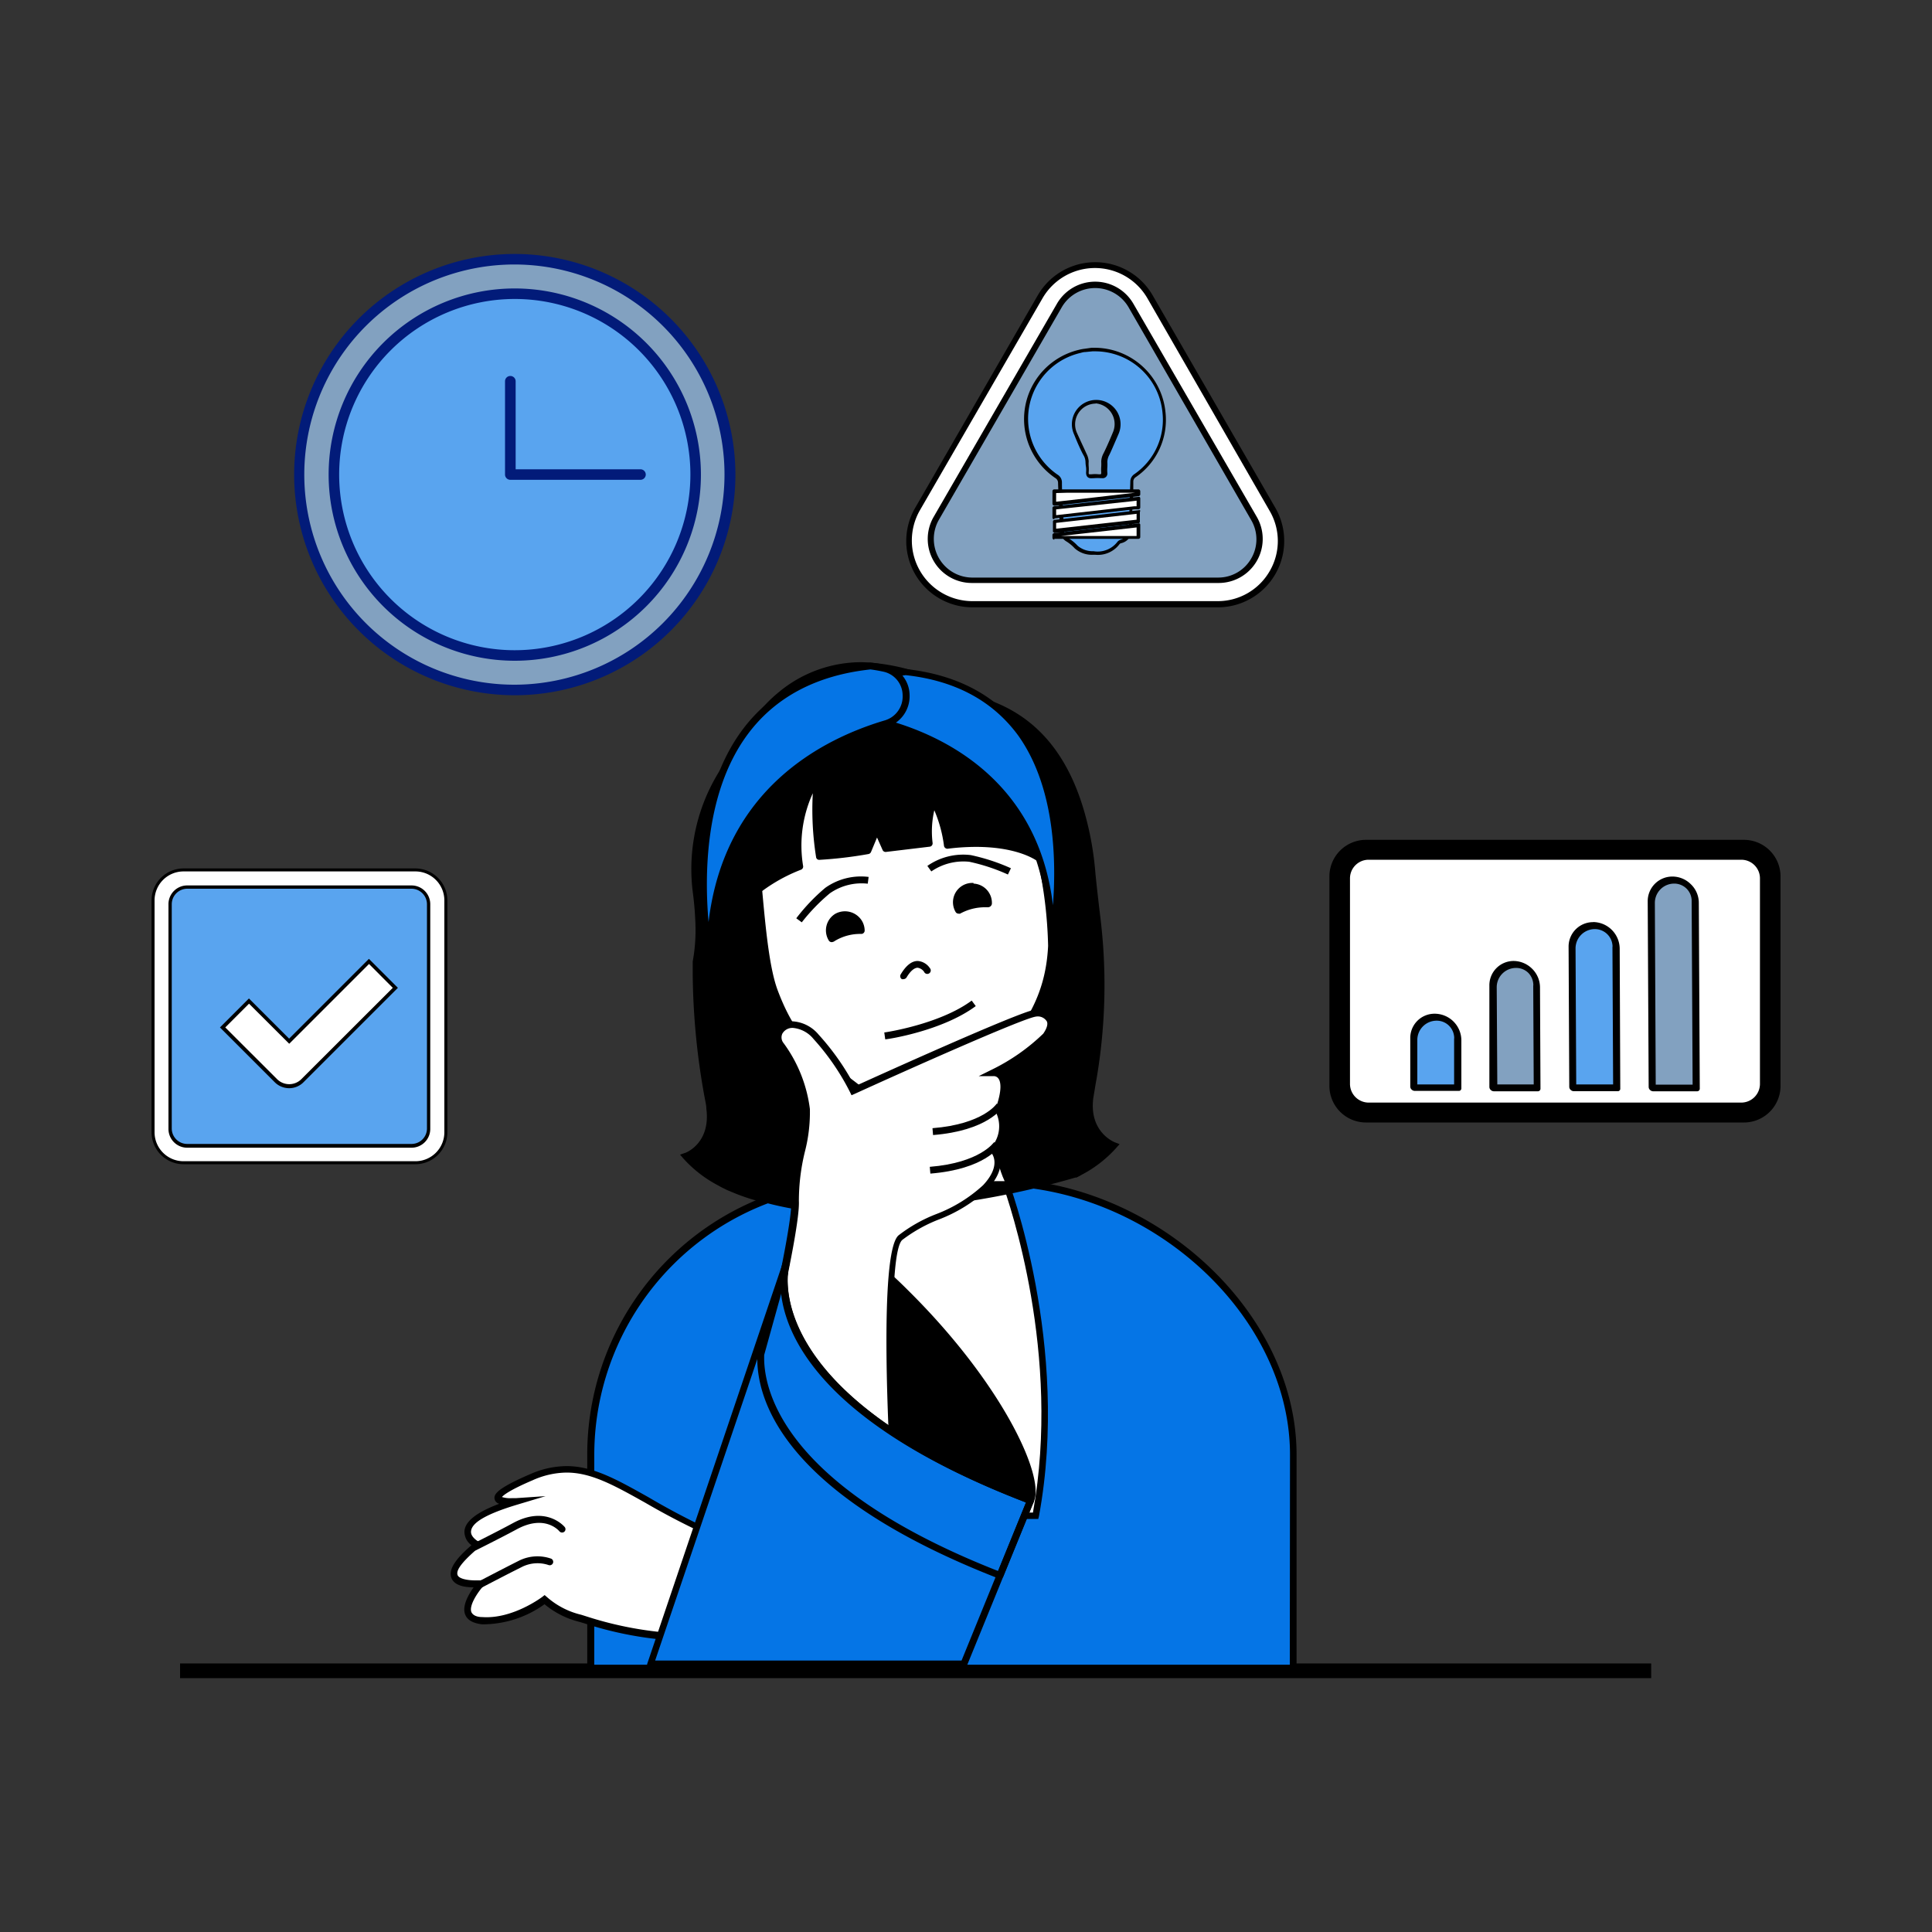 <svg xmlns="http://www.w3.org/2000/svg" data-name="Layer 1" viewBox="0 0 200 200" id="Girlthinkingaboutbusinessanalysis"><rect x="0" y="0" width="200" height="200" fill="#333333" stroke="none"/><rect width="152.29" height="1.52" x="18.64" y="172.2" fill="#000000" class="color000000 svgShape"></rect><path fill="#0575e6" d="M102.84,122.39H89.35a28.2,28.2,0,0,0-28.2,28.2v22.14h72.72V150.59C133.87,135,118.41,122.39,102.84,122.39Z" class="color749b8a svgShape"></path><path d="M102.84,122H89.35a28.59,28.59,0,0,0-28.56,28.55v22.14a.36.36,0,0,0,.36.35h72.72a.35.35,0,0,0,.35-.35V150.59C134.22,135.65,119.26,122,102.84,122Zm30.68,50.33h-72V150.59a27.87,27.87,0,0,1,27.85-27.84h13.49c16,0,30.68,13.27,30.68,27.84Z" fill="#000000" class="color000000 svgShape"></path><path fill="#ffffff" d="M104,122.27s6.49,16.79,3.19,34.64H90.9L89.9,122Z" class="colorffffff svgShape"></path><path d="M107.48,157.24H90.58l-1-35.53,14.69.23.08.21c.06.17,6.48,17.08,3.2,34.82Zm-16.25-.66h15.7c2.95-16.39-2.43-32-3.14-34l-13.55-.21Z" fill="#000000" class="color000000 svgShape"></path><path fill="#ffffff" d="M55,153c-6.68,2.88-1.6,2.53-1.6,2.53-7.92,2.41-4,4.46-4,4.46-5.6,4.58.38,4,.38,4s-3.18,3.57.16,3.8,6.44-2.17,6.44-2.17a9.83,9.83,0,0,0,4.27,2.1,35.54,35.54,0,0,0,12.12,1.78l3.42-9.63C64.93,155.39,61.66,150.11,55,153Z" class="colorffffff svgShape"></path><path d="M67.14,155c-3.35-1.88-5.76-3.23-8.51-3.23a9.45,9.45,0,0,0-3.78.85c-3.54,1.52-3.74,2.12-3.65,2.56a.66.66,0,0,0,.48.49c-2.33.88-3.51,1.8-3.6,2.82a1.72,1.72,0,0,0,.73,1.47c-1.72,1.47-2.38,2.54-2.09,3.36s1.37,1,2.31,1c-.52.73-1.23,1.94-.87,2.83.23.57.82.89,1.75,1a11,11,0,0,0,6.46-2.08A9,9,0,0,0,60,167.9l.56.17a37.46,37.46,0,0,0,11.19,1.83c.68,0,1.06,0,1.06,0l.23,0,3.6-10.17-.31-.13A74.28,74.28,0,0,1,67.14,155Zm5.38,14.14-.78,0a37.17,37.17,0,0,1-11-1.8l-.57-.18a8.26,8.26,0,0,1-3.57-1.85l-.22-.19-.23.18s-3.05,2.32-6.21,2.1c-.64,0-1-.22-1.14-.51-.27-.66.61-2,1.23-2.7l.59-.67-.89.08h-.5c-1,0-1.74-.21-1.86-.55s0-1,2.23-2.88l.41-.34-.47-.24s-.84-.46-.78-1.07.72-1.53,4.72-2.74l3-.9-3.09.21h-.43a2.8,2.8,0,0,1-1-.12c.15-.18.75-.7,3.19-1.74a8.78,8.78,0,0,1,3.5-.79c2.56,0,4.91,1.31,8.16,3.13a74.43,74.43,0,0,0,8.95,4.44Z" fill="#000000" class="color000000 svgShape"></path><path d="M57.05 161.35a4.29 4.29 0 00-3.4.25c-1.67.84-4.21 2.17-4.21 2.17l.33.63s2.53-1.33 4.2-2.16a3.6 3.6 0 012.81-.23.36.36 0 00.46-.19A.36.36 0 0057.05 161.35zM53.14 157.65c-1.62.88-4.17 2.15-4.2 2.17a.35.35 0 00-.15.47.34.34 0 00.31.2.29.29 0 00.16 0s2.59-1.29 4.22-2.17c2.92-1.59 4.37.13 4.43.2a.36.36 0 00.5.05.35.35 0 00.05-.49S56.6 155.79 53.14 157.65zM112.85 113.67c.07-.45.19-1.12.33-2A57.57 57.57 0 00113.57 95c-.19-1.54-.37-3.18-.51-4.57h0a32.09 32.09 0 00-1.06-6c-3-10.9-10.42-12-14.25-12.66C80 68.53 70.6 80.43 72.07 92.6c.14 1.3.23 2.42.25 3.42a17.85 17.85 0 01-.25 3.51c0 .26 0 .52 0 .76s0 .46 0 .68v0a85.79 85.79 0 001.42 13.64c.52 3.9-2.48 5-2.48 5a12.84 12.84 0 003.55 2.76l.56.29c.2.1.39.19.59.27A23 23 0 0078.82 124h0l.21 0a34.79 34.79 0 004.52.91l.5-.18c13.31 1.16 27.19-3.15 27.19-3.15.18-.09.37-.18.55-.29a12.38 12.38 0 003.56-2.76S112.34 117.56 112.85 113.67z" fill="#000000" class="color000000 svgShape"></path><path d="M88.75,125.35c-1.55,0-3.11-.06-4.66-.19l-.52.19h-.08a34.42,34.42,0,0,1-4.56-.93l-.58-.12,0,0a20.46,20.46,0,0,1-2.82-1,4.67,4.67,0,0,1-.61-.28,6.06,6.06,0,0,1-.57-.3,12.79,12.79,0,0,1-3.64-2.83l-.31-.36.45-.16c.11,0,2.74-1,2.27-4.61,0-.36-.13-.86-.24-1.49A73.75,73.75,0,0,1,71.71,101c0-.25,0-.48,0-.72s0-.5,0-.75A17.89,17.89,0,0,0,72,96a33.33,33.33,0,0,0-.25-3.39A19.14,19.14,0,0,1,77.4,76.21c4.87-4.59,12.12-6.3,20.41-4.8l.27,0c3.92.69,11.21,2,14.23,12.84a32.1,32.1,0,0,1,1.08,6.07c.12,1.25.3,2.83.51,4.57a57.78,57.78,0,0,1-.39,16.82l-.07.38-.26,1.57c-.47,3.59,2.24,4.6,2.27,4.61l.45.17-.32.36a12.69,12.69,0,0,1-3.64,2.83c-.16.1-.33.18-.5.27l-.11,0A87.05,87.05,0,0,1,88.75,125.35ZM84,124.49h.07c13.09,1.13,26.93-3.09,27.06-3.13l.49-.26a12.74,12.74,0,0,0,3.18-2.37,4.78,4.78,0,0,1-2.27-5.11h0c0-.38.15-.92.26-1.59l.07-.38A56.82,56.82,0,0,0,113.24,95c-.21-1.75-.38-3.33-.5-4.58a32.12,32.12,0,0,0-1.06-6C108.77,74,101.74,72.78,98,72.11l-.27,0c-8.08-1.46-15.12.19-19.83,4.63a18.5,18.5,0,0,0-5.47,15.87c.16,1.42.24,2.52.26,3.46a17.63,17.63,0,0,1-.26,3.57c0,.2,0,.46,0,.7s0,.46,0,.68a74,74,0,0,0,1.18,12.11c.11.64.19,1.15.24,1.51a4.77,4.77,0,0,1-2.27,5.11,12.87,12.87,0,0,0,3.17,2.37l.52.27.6.28a21.45,21.45,0,0,0,3.1,1.1l.36.1a33.34,33.34,0,0,0,4.23.85Z" fill="#000000" class="color000000 svgShape"></path><path fill="#ffffff" d="M103.55,108.72H88.73s1.79,8.61-.56,13.55H104C101.67,117.33,103.55,108.72,103.55,108.72Z" class="colorffffff svgShape"></path><path fill="#ffffff" d="M91.18,74.36C78,76,77.31,82.67,78,86.86s.86,12.16,2.2,15.73c2.6,6.92,5.89,7.43,10.15,11.37,1.06,1,3.9,1.6,5.91,1.43a6.78,6.78,0,0,0,5.18-2.76c3.36-4.73,7.11-7.78,7.44-14.71.18-3.8-1.51-10.25-1.86-14.55S104.36,72.78,91.18,74.36Z" class="colorffffff svgShape"></path><path d="M107.34,83.34c-.6-7.27-6.21-10.53-16.2-9.33-5.8.7-9.82,2.47-11.94,5.28a9.68,9.68,0,0,0-1.58,7.63c.23,1.46.4,3.36.59,5.38.34,3.76.73,8,1.63,10.41,1.9,5.08,4.22,6.81,6.91,8.81a38.84,38.84,0,0,1,3.33,2.7c1.09,1,3.62,1.55,5.45,1.55.25,0,.5,0,.73,0a7.09,7.09,0,0,0,5.44-2.91c.69-1,1.41-1.89,2.11-2.77,2.64-3.35,5.13-6.52,5.39-12.12a45.66,45.66,0,0,0-1-8.66C107.84,87.12,107.48,85.07,107.34,83.34Zm1.16,14.57c-.26,5.37-2.57,8.3-5.25,11.71-.7.89-1.42,1.81-2.13,2.8A6.48,6.48,0,0,1,96.2,115c-.21,0-.44,0-.67,0-2,0-4.14-.6-5-1.36A39.29,39.29,0,0,0,87.17,111c-2.7-2-4.84-3.61-6.67-8.5-.86-2.29-1.25-6.51-1.59-10.23-.18-2-.36-3.94-.59-5.42a9,9,0,0,1,1.45-7.1c2-2.64,5.85-4.32,11.46-5a32.62,32.62,0,0,1,3.82-.24c7.2,0,11.09,3,11.58,8.93.15,1.76.51,3.82.88,6A45.42,45.42,0,0,1,108.5,97.91Z" fill="#000000" class="color000000 svgShape"></path><path d="M100.39,72.69s-10.69-8-19.55-.76-3.69,21.31-3.69,21.31a17.3,17.3,0,0,1,5.64-3.53c-.78-6.51,1.82-9,1.82-9a28.81,28.81,0,0,0,.17,7.93,45.07,45.07,0,0,0,5-.6l.91-2.22,1,2,4.5-.54a11.77,11.77,0,0,1,.42-4.47,14.07,14.07,0,0,1,1.47,4.68c7-.84,9.62,1.42,9.62,1.42C109.8,73.37,100.39,72.69,100.39,72.69Z" fill="#000000" class="color000000 svgShape"></path><path d="M100.52 72.35a21 21 0 00-11.24-3.8 13.37 13.37 0 00-8.67 3.11c-9 7.32-3.85 21.56-3.79 21.71a.33.33 0 00.24.22h.09a.36.36 0 00.24-.09 17 17 0 015.51-3.46.35.35 0 00.24-.38 13 13 0 011-7.54 31.37 31.37 0 00.34 6.6.32.32 0 00.35.29 42.83 42.83 0 005.07-.6.36.36 0 00.27-.22l.62-1.49L91.37 88a.34.34 0 00.36.19l4.5-.54a.35.35 0 00.25-.14.37.37 0 00.06-.27 9.67 9.67 0 01.18-3.36 13.7 13.7 0 011 3.66.34.34 0 00.13.24.35.35 0 00.26.08 23.17 23.17 0 012.92-.19c4.56 0 6.41 1.51 6.43 1.53a.39.39 0 00.36.06.35.35 0 00.22-.29c.82-6.06 0-10.63-2.38-13.58A8.16 8.16 0 00100.52 72.35zm6.9 16A12.67 12.67 0 00101 87a25.07 25.07 0 00-2.66.16 14.48 14.48 0 00-1.45-4.46.36.36 0 00-.35-.18.36.36 0 00-.31.25A12.56 12.56 0 0095.79 87l-3.9.47L91 85.7a.35.35 0 00-.64 0l-.85 2c-.67.11-3 .49-4.46.56A27.86 27.86 0 0185 80.79a.36.36 0 00-.19-.37.34.34 0 00-.4.06c-.11.1-2.65 2.59-2 9a17.88 17.88 0 00-5.1 3.14c-.79-2.54-3.89-14.16 3.75-20.41a12.69 12.69 0 018.22-3c5.85 0 10.85 3.69 10.9 3.73a.4.4 0 00.19.07 7.43 7.43 0 014.75 2.78C107.32 78.54 108.09 82.73 107.42 88.32zM91.54 106.88l.1.71c.24 0 5.89-.86 9.37-3.44l-.42-.57C97.25 106.05 91.6 106.88 91.54 106.88zM100.76 91.75A1.65 1.65 0 0099 93.32a1.62 1.62 0 00.2.87 6 6 0 013.1-.71A1.65 1.65 0 00100.76 91.75z" fill="#000000" class="color000000 svgShape"></path><path d="M100.78 91.4h-.1a2 2 0 00-1.76 3 .35.35 0 00.31.18.32.32 0 00.16 0 5.35 5.35 0 012.46-.66h.42a.42.42 0 00.41-.35 2 2 0 00-1.9-2.1zm1.07 1.73a5.78 5.78 0 00-2.43.57 1.11 1.11 0 010-.36 1.31 1.31 0 011.36-1.24h0a1.32 1.32 0 011.21 1zM95 99.48h0c-.63 0-1.22.48-1.76 1.39a.36.36 0 00.12.49.41.41 0 00.18 0 .38.38 0 00.31-.18c.39-.66.8-1 1.15-1h0a1 1 0 01.66.42.36.36 0 10.6-.38A1.66 1.66 0 0095 99.48zM96 89.64l.41.57a5.86 5.86 0 013.93-1 19.52 19.52 0 014 1.32l.31-.65a20.46 20.46 0 00-4.15-1.36A6.47 6.47 0 0096 89.64zM86.66 94.9a1.64 1.64 0 00-.57 2.26 5.83 5.83 0 013.06-.83 1.58 1.58 0 00-.22-.86A1.65 1.65 0 0086.66 94.9z" fill="#000000" class="color000000 svgShape"></path><path d="M86.48 94.59a2 2 0 00-.92 1.24 2 2 0 00.23 1.52.35.35 0 00.31.18.6.6 0 00.33-.13 5.08 5.08 0 012.73-.72.35.35 0 00.35-.35 2 2 0 00-.28-1A2.06 2.06 0 0086.48 94.59zm-.22 2.09a1.31 1.31 0 010-.68 1.26 1.26 0 01.59-.8 1.31 1.31 0 011.78.45 1 1 0 01.14.34A5.68 5.68 0 0086.26 96.68zM81.26 132.35c-1 15.88 18.29 23.51 24.5 23.51 3.39 0-1.15-11.29-12-22S81.44 129.34 81.26 132.35z" fill="#000000" class="color000000 svgShape"></path><path d="M84.46 127.48c-2.1 0-3.36 1.72-3.56 4.85a18.72 18.72 0 005.47 14.36c5.84 6.22 15 9.53 19.39 9.53a1.33 1.33 0 001.29-.85c1.08-2.64-3.34-12.18-13-21.75C90 129.55 86.72 127.48 84.46 127.48zm21.93 27.62a.6.6 0 01-.63.41c-4.14 0-13.24-3.31-18.87-9.3a18 18 0 01-5.28-13.84c.12-1.91.71-4.18 2.85-4.18s5.13 2 9.1 5.94C102.73 143.21 107.35 152.76 106.39 155.1zM85.43 91.91a19.91 19.91 0 00-3 3.15l.57.42a19.56 19.56 0 012.9-3 5.74 5.74 0 013.93-1l.09-.7A6.38 6.38 0 0085.43 91.91z" fill="#000000" class="color000000 svgShape"></path><path fill="#ffffff" d="M107.18,104.88c-1.74.24-18.86,8-18.86,8a25.06,25.06,0,0,0-3.84-5.56c-2.4-2.57-4.79-.67-3.64.91a14,14,0,0,1,2.57,6.53c.24,2.47-1.31,6.19-1.14,9.5s-4.42,22-4.42,22l14.79,8.85s-1.63-25.11.52-27,6.47-2.72,8.78-5.2.81-3.89.81-3.89a3.64,3.64,0,0,0,.57-4c1.52-4.14-.54-4-.54-4a20.46,20.46,0,0,0,5.45-3.81C109.53,105.61,108.23,104.72,107.18,104.88Z" class="colorffffff svgShape"></path><path d="M107.13,104.52c-1.66.24-16.25,6.84-18.64,7.93a25.81,25.81,0,0,0-3.75-5.35,3.81,3.81,0,0,0-2.65-1.37,1.91,1.91,0,0,0-1.74,1,1.66,1.66,0,0,0,.21,1.75,13.76,13.76,0,0,1,2.49,6.36,15.43,15.43,0,0,1-.5,4.21,21.67,21.67,0,0,0-.64,5.28c.17,3.21-4.36,21.66-4.4,21.85l-.07.25L93,155.75l0-.68c-.63-9.63-1.07-25.41.4-26.71a15.52,15.52,0,0,1,3.71-2.09,15.57,15.57,0,0,0,5.1-3.14c1.93-2.07,1.38-3.53,1-4.11a4,4,0,0,0,.51-4.08c.63-1.77.69-3,.2-3.72a1.09,1.09,0,0,0-.25-.27,19.73,19.73,0,0,0,4.85-3.54,1.84,1.84,0,0,0,.49-2A1.79,1.79,0,0,0,107.13,104.52ZM108,107a20.7,20.7,0,0,1-5.33,3.73l-1.35.67h1.54a.6.6,0,0,1,.51.27c.2.29.43,1.09-.34,3.2l0,.14.07.14a3.28,3.28,0,0,1-.52,3.65l-.24.25.25.25s1.21,1.22-.82,3.39a15.06,15.06,0,0,1-4.87,3,15.42,15.42,0,0,0-3.89,2.2c-2.08,1.84-1,22-.68,26.62l-14-8.37c.58-2.34,4.53-18.66,4.37-21.81a21.42,21.42,0,0,1,.62-5.1,16.35,16.35,0,0,0,.52-4.42A14.58,14.58,0,0,0,81.13,108a.93.93,0,0,1-.14-1,1.19,1.19,0,0,1,1.1-.59,3.11,3.11,0,0,1,2.13,1.15A24.84,24.84,0,0,1,88,113.07l.15.31.32-.14c4.75-2.17,17.38-7.82,18.76-8a1.1,1.1,0,0,1,1.13.48C108.51,106,108.37,106.46,108,107Z" fill="#000000" class="color000000 svgShape"></path><path d="M96.53 116.79l.06.71c5.62-.45 7.13-2.78 7.19-2.87l-.6-.38S101.8 116.37 96.53 116.79zM96.25 120.79l.06.7c5.61-.45 7.13-2.77 7.19-2.87l-.6-.38S101.47 120.37 96.25 120.79z" fill="#000000" class="color000000 svgShape"></path><path fill="#0575e6" d="M81.36,130.85l-14,41.4H99.78l6.89-16.93C77.25,144.13,81.36,130.85,81.36,130.85Z" class="color749b8a svgShape"></path><path d="M106.79,155c-28.7-10.92-25.13-23.91-25.09-24a.36.36,0,0,0-.68-.22l-14,41.4a.41.41,0,0,0,0,.32.38.38,0,0,0,.29.15H99.78a.34.34,0,0,0,.32-.23l6.9-16.92a.39.39,0,0,0,0-.28A.39.39,0,0,0,106.79,155ZM99.54,171.9H67.82l13-38.36c.37,4.54,4,13.78,25.39,22Z" fill="#000000" class="color000000 svgShape"></path><path d="M106.8,155c-28.31-10.76-25.25-23.47-25.11-24a.36.36,0,0,0-.25-.44.35.35,0,0,0-.43.25l-2.6,9.35c-.21,4,1.8,14.23,25,23.26l.12,0a.35.35,0,0,0,.33-.22l3.16-7.75a.39.39,0,0,0,0-.28A.41.41,0,0,0,106.8,155Zm-3.48,7.63C80.24,153.55,79,143.16,79.11,140.26l1.8-6.48c.57,4.62,4.54,13.77,25.3,21.75Z" fill="#000000" class="color000000 svgShape"></path><path fill="#3493f3" d="M81.35,130.89v0Z" class="colorf3d934 svgShape"></path><path d="M81.45,130.51a.35.35,0,0,0-.43.25v0a.33.33,0,0,0,.23.41h.1a.35.35,0,0,0,.36-.27h0A.35.35,0,0,0,81.45,130.51Z" fill="#000000" class="color000000 svgShape"></path><path fill="#0575e6" d="M93.73,69.58a10.52,10.52,0,0,0-1.32.21A2.71,2.71,0,0,0,92.29,75c6.46,1.92,16.43,7.28,16.53,22C108.82,97.05,114.11,71.78,93.73,69.58Z" class="color749b8a svgShape"></path><path d="M93.7,69.25a13.21,13.21,0,0,0-1.36.23A2.92,2.92,0,0,0,90,72.29a3,3,0,0,0,2.19,3c6,1.8,16.2,7,16.31,21.71a.32.32,0,0,0,.29.32h0a.32.32,0,0,0,.32-.27c0-.13,2.67-13.17-3.28-21.36C103.15,72,99.08,69.83,93.7,69.25ZM109,93.71c-1.5-12.59-10.84-17.29-16.57-19a2.38,2.38,0,0,1-1.73-2.4,2.3,2.3,0,0,1,1.83-2.21c.71-.16,1.22-.2,1.22-.21,5.12.56,9,2.65,11.64,6.23C109.31,81.6,109.33,89.36,109,93.71Z" fill="#000000" class="color000000 svgShape"></path><path fill="#0575e6" d="M90.07,69a11.94,11.94,0,0,1,1.44.24,3,3,0,0,1,.14,5.75c-7.1,2.11-18.05,8-18.17,24.18C73.48,99.12,67.67,71.37,90.07,69Z" class="color749b8a svgShape"></path><path d="M76.73,75.72c-6.53,9-3.63,23.33-3.6,23.47a.36.36,0,0,0,.35.29h0a.35.35,0,0,0,.32-.35C74,83,85.11,77.25,91.75,75.28a3.33,3.33,0,0,0,2.41-3.35,3.21,3.21,0,0,0-2.57-3.09,10.69,10.69,0,0,0-1.5-.25C84.19,69.22,79.71,71.62,76.73,75.72Zm.58.42c2.86-3.93,7.16-6.23,12.79-6.84,0,0,.56.06,1.34.23a2.52,2.52,0,0,1,2,2.43,2.58,2.58,0,0,1-1.9,2.63c-6.29,1.88-16.55,7-18.19,20.86C72.93,90.68,72.94,82.15,77.31,76.14Z" fill="#000000" class="color000000 svgShape"></path><rect width="46.13" height="28.68" x="137.91" y="87.23" rx="3.5" fill="#000000" class="color000000 svgShape"></rect><path d="M180.53,86.94H141.41a3.79,3.79,0,0,0-3.79,3.79v21.68a3.79,3.79,0,0,0,3.79,3.79h39.12a3.79,3.79,0,0,0,3.79-3.79V90.73A3.79,3.79,0,0,0,180.53,86.94Zm3.22,25.47a3.22,3.22,0,0,1-3.22,3.22H141.41a3.23,3.23,0,0,1-3.22-3.22V90.73a3.23,3.23,0,0,1,3.22-3.22h39.12a3.22,3.22,0,0,1,3.22,3.22Z" fill="#000000" class="color000000 svgShape"></path><rect width="43" height="25.71" x="139.47" y="88.71" fill="#ffffff" rx="2.21" class="colorffffff svgShape"></rect><path d="M180.26,88.43H141.68a2.49,2.49,0,0,0-2.49,2.49v21.29a2.49,2.49,0,0,0,2.49,2.5h38.58a2.5,2.5,0,0,0,2.5-2.5V90.92A2.5,2.5,0,0,0,180.26,88.43Zm1.93,23.78a1.94,1.94,0,0,1-1.93,1.93H141.68a1.94,1.94,0,0,1-1.93-1.93V90.92A1.93,1.93,0,0,1,141.68,89h38.58a1.93,1.93,0,0,1,1.93,1.92Z" fill="#000000" class="color000000 svgShape"></path><path fill="#59a4ef" d="M148.62,105.3a2.26,2.26,0,0,0-2.27,2.27l0,5h4.55l0-5A2.27,2.27,0,0,0,148.62,105.3Z" class="colorefc959 svgShape"></path><path d="M148.53,104.94a2.51,2.51,0,0,0-2.54,2.55l0,5a.42.42,0,0,0,.14.3.47.47,0,0,0,.32.14H151a.26.26,0,0,0,.28-.27l0-5a2.77,2.77,0,0,0-2.74-2.72Zm2,2.55,0,4.77h-3.81l0-4.6a2,2,0,0,1,2-2,1.81,1.81,0,0,1,1.27.51A1.84,1.84,0,0,1,150.54,107.49Z" fill="#000000" class="color000000 svgShape"></path><path fill="#82a1c0" d="M156.81,99.84a2.26,2.26,0,0,0-2.26,2.28l0,10.49h4.55l-.05-10.49A2.29,2.29,0,0,0,156.81,99.84Z" class="coloraac082 svgShape"></path><path d="M156.72,99.48a2.51,2.51,0,0,0-2.54,2.55l0,10.5a.42.42,0,0,0,.14.3.47.47,0,0,0,.32.14h4.55a.27.27,0,0,0,.28-.27l-.05-10.5a2.72,2.72,0,0,0-.84-1.94A2.75,2.75,0,0,0,156.72,99.48Zm2,2.55.05,10.23H155l-.06-10.06a2,2,0,0,1,2-2,1.79,1.79,0,0,1,1.27.51A1.84,1.84,0,0,1,158.73,102Z" fill="#000000" class="color000000 svgShape"></path><path fill="#59a4ef" d="M165,95.82a2.25,2.25,0,0,0-2.26,2.27l.07,14.52h4.55l-.07-14.52A2.29,2.29,0,0,0,165,95.82Z" class="colorefc959 svgShape"></path><path d="M164.92,95.46A2.53,2.53,0,0,0,162.38,98l.07,14.52a.42.42,0,0,0,.14.3.47.47,0,0,0,.32.14h4.55a.25.25,0,0,0,.27-.27l-.06-14.52a2.78,2.78,0,0,0-2.75-2.72Zm2,2.55.07,14.25h-3.82l-.07-14.08a2,2,0,0,1,2-2A1.83,1.83,0,0,1,166.93,98Z" fill="#000000" class="color000000 svgShape"></path><path fill="#82a1c0" d="M173.21,91.09a2.27,2.27,0,0,0-2.27,2.28l.09,19.24h4.56l-.1-19.24A2.29,2.29,0,0,0,173.21,91.09Z" class="coloraac082 svgShape"></path><path d="M173.12,90.74a2.55,2.55,0,0,0-2.55,2.54l.1,19.25a.42.42,0,0,0,.14.3.47.47,0,0,0,.32.14h4.55a.27.27,0,0,0,.28-.27l-.1-19.25a2.66,2.66,0,0,0-.84-1.93A2.7,2.7,0,0,0,173.12,90.74Zm2,2.54.1,19H171.4l-.09-18.81a2,2,0,0,1,2-2,1.81,1.81,0,0,1,1.27.51A1.79,1.79,0,0,1,175.12,93.28Z" fill="#000000" class="color000000 svgShape"></path><path fill="#ffffff" d="M119.06,30.72a6.57,6.57,0,0,0-11.38,0L95,52.65a6.57,6.57,0,0,0,5.68,9.86l25.34,0a6.58,6.58,0,0,0,5.7-9.85Z" class="colorffffff svgShape"></path><path d="M119.32,30.57a6.87,6.87,0,0,0-11.89,0l-12.69,22a6.86,6.86,0,0,0,5.94,10.3l25.34,0h0A6.87,6.87,0,0,0,132,52.53ZM131.45,59.1A6.2,6.2,0,0,1,126,62.23v0l-25.34,0a6.28,6.28,0,0,1-5.43-9.41l12.69-21.94a6.27,6.27,0,0,1,10.86,0l12.65,22A6.18,6.18,0,0,1,131.45,59.1Z" fill="#000000" class="color000000 svgShape"></path><path fill="#82a1c0" d="M117.06,31.58a4.27,4.27,0,0,0-7.38,0L96.91,53.66a4.26,4.26,0,0,0,3.68,6.39l25.52,0a4.25,4.25,0,0,0,3.69-6.38Z" class="coloraac082 svgShape"></path><path d="M117.32,31.43a4.57,4.57,0,0,0-7.9,0L96.65,53.51a4.56,4.56,0,0,0,3.94,6.84l25.52,0h0a4.56,4.56,0,0,0,4-6.83Zm12.22,26.36a3.93,3.93,0,0,1-3.43,2v0l-25.52,0a4,4,0,0,1-3.42-5.94l12.77-22.09a4,4,0,0,1,6.86,0l12.74,22.11A3.93,3.93,0,0,1,129.54,57.79Z" fill="#000000" class="color000000 svgShape"></path><g fill="#000000" class="color000000 svgShape"><path fill="#59a4ef" fill-rule="evenodd" d="M113.35,36.18a7.18,7.18,0,0,1,7.14,6.5,7,7,0,0,1-3,6.55.73.73,0,0,0-.34.63c0,1.59-.1,3.17-.14,4.76,0,.87-.21,1.12-1,1.44a.45.45,0,0,0-.21.15,2.76,2.76,0,0,1-2.62,1,2.55,2.55,0,0,1-1.77-.63,4.22,4.22,0,0,0-1-.77,1.27,1.27,0,0,1-.52-1.14c-.06-1.57-.13-3.14-.19-4.71a.73.73,0,0,0-.35-.66,7.19,7.19,0,0,1,2.36-12.94,2.9,2.9,0,0,1,.6-.11C112.66,36.23,113,36.21,113.35,36.18Zm0,5.41h0a2.33,2.33,0,0,0-2.12,3.3c.44,1,.85,1.86,1,2.19a1.62,1.62,0,0,1,.21.71,10.73,10.73,0,0,1,.08,1.13c0,.34.13.43.49.39a2.89,2.89,0,0,1,.72,0c.33,0,.47-.05.47-.37a10.69,10.69,0,0,1,.06-1.13,1.68,1.68,0,0,1,.19-.72c.18-.33.58-1.25,1-2.23A2.34,2.34,0,0,0,113.38,41.59Z" class="colorefc959 svgShape"></path><path d="M113.38,57.43h-.23a2.67,2.67,0,0,1-1.9-.67,4.14,4.14,0,0,0-.92-.75,1.4,1.4,0,0,1-.61-1.29l-.07-1.55c0-1-.09-2.11-.12-3.17a.57.57,0,0,0-.28-.51,7.37,7.37,0,0,1,2.41-13.27,4.59,4.59,0,0,1,.64-.12L113,36l.3,0a7.39,7.39,0,0,1,7.35,6.67,7.19,7.19,0,0,1-3.07,6.72.54.54,0,0,0-.26.49c0,.86,0,1.72-.08,2.58s0,1.45-.07,2.17a1.44,1.44,0,0,1-1.15,1.61.34.34,0,0,0-.12.08A2.8,2.8,0,0,1,113.38,57.43Zm0-21.06-.29,0-.72.07c-.22,0-.41.07-.58.11a7,7,0,0,0-2.29,12.6.92.92,0,0,1,.43.81c0,1.06.08,2.11.13,3.16l.06,1.56c0,.53.15.82.43,1a4.43,4.43,0,0,1,1,.81,2.39,2.39,0,0,0,1.65.57,2.57,2.57,0,0,0,2.46-.95.64.64,0,0,1,.3-.22c.75-.28.88-.47.91-1.27l.06-2.18c0-.85.06-1.71.08-2.57a.92.92,0,0,1,.41-.78,6.84,6.84,0,0,0,2.92-6.39A7,7,0,0,0,113.35,36.37Zm-.41,13.14c-.36,0-.54-.2-.54-.59a2.93,2.93,0,0,0,0-.54,3.48,3.48,0,0,1-.06-.58,1.43,1.43,0,0,0-.18-.63c-.17-.29-.52-1-1-2.2a2.52,2.52,0,0,1,2.29-3.57h0a2.52,2.52,0,0,1,2.31,3.53c-.52,1.2-.86,2-1,2.25a1.63,1.63,0,0,0-.16.64,4.19,4.19,0,0,1,0,.57,4.23,4.23,0,0,0,0,.56.48.48,0,0,1-.54.55h-.14a3.75,3.75,0,0,0-.67,0Zm.45-7.92v.19a2.15,2.15,0,0,0-1.95,3c.52,1.15.88,1.9,1,2.18a2,2,0,0,1,.23.8,3.27,3.27,0,0,0,0,.52,3.52,3.52,0,0,1,0,.61c0,.21,0,.21.16.21h.12a3.22,3.22,0,0,1,.76,0h.11c.12,0,.15,0,.15-.19a4.21,4.21,0,0,1,0-.61,4.91,4.91,0,0,0,0-.52,1.9,1.9,0,0,1,.21-.8c.15-.29.49-1,1-2.23a2.15,2.15,0,0,0-2-3Z" fill="#000000" class="color000000 svgShape"></path><path fill="#ffffff" fill-rule="evenodd" d="M109.14,52.57v1l8.3-.94.41-.06V51.6Z" class="colorffffff svgShape"></path><path d="M109.14,53.73a.17.17,0,0,1-.12,0,.21.21,0,0,1-.07-.14v-1a.18.18,0,0,1,.17-.18l8-.9.71-.07a.18.18,0,0,1,.14,0,.21.21,0,0,1,.07.14v.95a.19.19,0,0,1-.17.19l-.4,0c-2.77.32-5.54.64-8.31.94Zm.19-1v.6l8.09-.92.24,0v-.58l-.5.06Z" fill="#000000" class="color000000 svgShape"></path><path fill="#ffffff" fill-rule="evenodd" d="M109.14,54v1l8.71-1V53Z" class="colorffffff svgShape"></path><path d="M109.14,55.13a.15.15,0,0,1-.12-.05A.17.17,0,0,1,109,55V54a.18.18,0,0,1,.17-.18l8.71-1a.19.19,0,0,1,.14,0A.21.21,0,0,1,118,53v1a.19.19,0,0,1-.17.18l-8.71,1Zm.19-1v.6l8.33-.93v-.61Z" fill="#000000" class="color000000 svgShape"></path><path fill="#ffffff" fill-rule="evenodd" d="M117.64,50.82l-8.5,0v1.3l8.68-1h0v-.32Z" class="colorffffff svgShape"></path><path d="M109.14,52.34a.18.18,0,0,1-.12-.05.21.21,0,0,1-.07-.14v-1.3a.19.19,0,0,1,.19-.19h1.21l7.29,0h.21a.2.2,0,0,1,.19.19v.32a.19.19,0,0,1-.16.19l-4.56.52-4.16.48Zm.19-1.3v.9l4-.45,4.16-.48-7.09,0Z" fill="#000000" class="color000000 svgShape"></path><path fill="#ffffff" fill-rule="evenodd" d="M109.14,55.38v.3c2.9,0,5.81,0,8.71,0V54.39Z" class="colorffffff svgShape"></path><path d="M109.14,55.87a.21.21,0,0,1-.19-.19v-.3a.19.19,0,0,1,.17-.19l8.71-1a.16.16,0,0,1,.14,0,.17.17,0,0,1,.07.14v1.26a.19.19,0,0,1-.19.19c-2.9,0-5.8,0-8.71,0Zm8.52-1.27-7.85.89,7.85,0Z" fill="#000000" class="color000000 svgShape"></path></g><path fill="#82a1c0" d="M53.29,26.83a22.3,22.3,0,1,0,22.29,22.3A22.29,22.29,0,0,0,53.29,26.83Z" class="coloraac082 svgShape"></path><path fill="#021b79" d="M53.29,26.29A22.84,22.84,0,1,0,76.13,49.13,22.87,22.87,0,0,0,53.29,26.29Zm0,44.59A21.75,21.75,0,1,1,75,49.13,21.77,21.77,0,0,1,53.29,70.88Z" class="color090b08 svgShape"></path><path fill="#59a4ef" d="M53.29,30.4A18.73,18.73,0,1,0,72,49.13,18.73,18.73,0,0,0,53.29,30.4Z" class="colorefc959 svgShape"></path><path fill="#021b79" d="M53.29,29.86A19.27,19.27,0,1,0,72.56,49.13,19.29,19.29,0,0,0,53.29,29.86Zm0,37.45A18.18,18.18,0,1,1,71.47,49.13,18.2,18.2,0,0,1,53.29,67.31Z" class="color090b08 svgShape"></path><path fill="#021b79" d="M66.3,48.58H53.38V39.47a.55.55,0,1,0-1.1,0v9.66a.55.55,0,0,0,.55.54H66.3a.55.55,0,0,0,.55-.54A.55.55,0,0,0,66.3,48.58Z" class="color090b08 svgShape"></path><rect width="30.28" height="30.28" x="15.85" y="90.07" fill="#ffffff" rx="3.14" class="colorffffff svgShape"></rect><path d="M43,89.9H19a3.31,3.31,0,0,0-3.31,3.31v24A3.31,3.31,0,0,0,19,120.52H43a3.31,3.31,0,0,0,3.31-3.31v-24A3.32,3.32,0,0,0,43,89.9Zm3,27.31a3,3,0,0,1-3,3H19a3,3,0,0,1-3-3v-24a3,3,0,0,1,3-3H43a3,3,0,0,1,3,3Z" fill="#000000" class="color000000 svgShape"></path><path fill="#59a4ef" d="M19.39,91.83H42.6a1.77,1.77,0,0,1,1.77,1.77v23.22a1.78,1.78,0,0,1-1.78,1.78H19.38a1.78,1.78,0,0,1-1.78-1.78V93.61A1.78,1.78,0,0,1,19.39,91.83Z" class="colorefc959 svgShape"></path><path d="M42.6,91.66H19.38a1.94,1.94,0,0,0-1.94,2v23.21a1.94,1.94,0,0,0,1.94,1.94H42.6a1.94,1.94,0,0,0,1.94-1.94V93.61A1.94,1.94,0,0,0,42.6,91.66Zm1.6,25.16a1.6,1.6,0,0,1-1.6,1.6H19.38a1.6,1.6,0,0,1-1.6-1.6V93.61A1.61,1.61,0,0,1,19.38,92H42.6a1.61,1.61,0,0,1,1.6,1.61Z" fill="#000000" class="color000000 svgShape"></path><path fill="#ffffff" d="M29.94,107.77l-4.16-4.15L23,106.36l5.53,5.52a1.93,1.93,0,0,0,1.37.57,1.9,1.9,0,0,0,1.37-.57l9.63-9.62L38.2,99.52Z" class="colorffffff svgShape"></path><path d="M29.94,112.65a2.11,2.11,0,0,1-1.51-.63l-5.66-5.66,3-3,4.16,4.16,8.26-8.26,3,3L31.45,112A2.09,2.09,0,0,1,29.94,112.65Zm-6.62-6.29,5.39,5.38a1.78,1.78,0,0,0,2.46,0l9.49-9.48L38.2,99.79l-8.26,8.26-4.16-4.15Z" fill="#000000" class="color000000 svgShape"></path></svg>